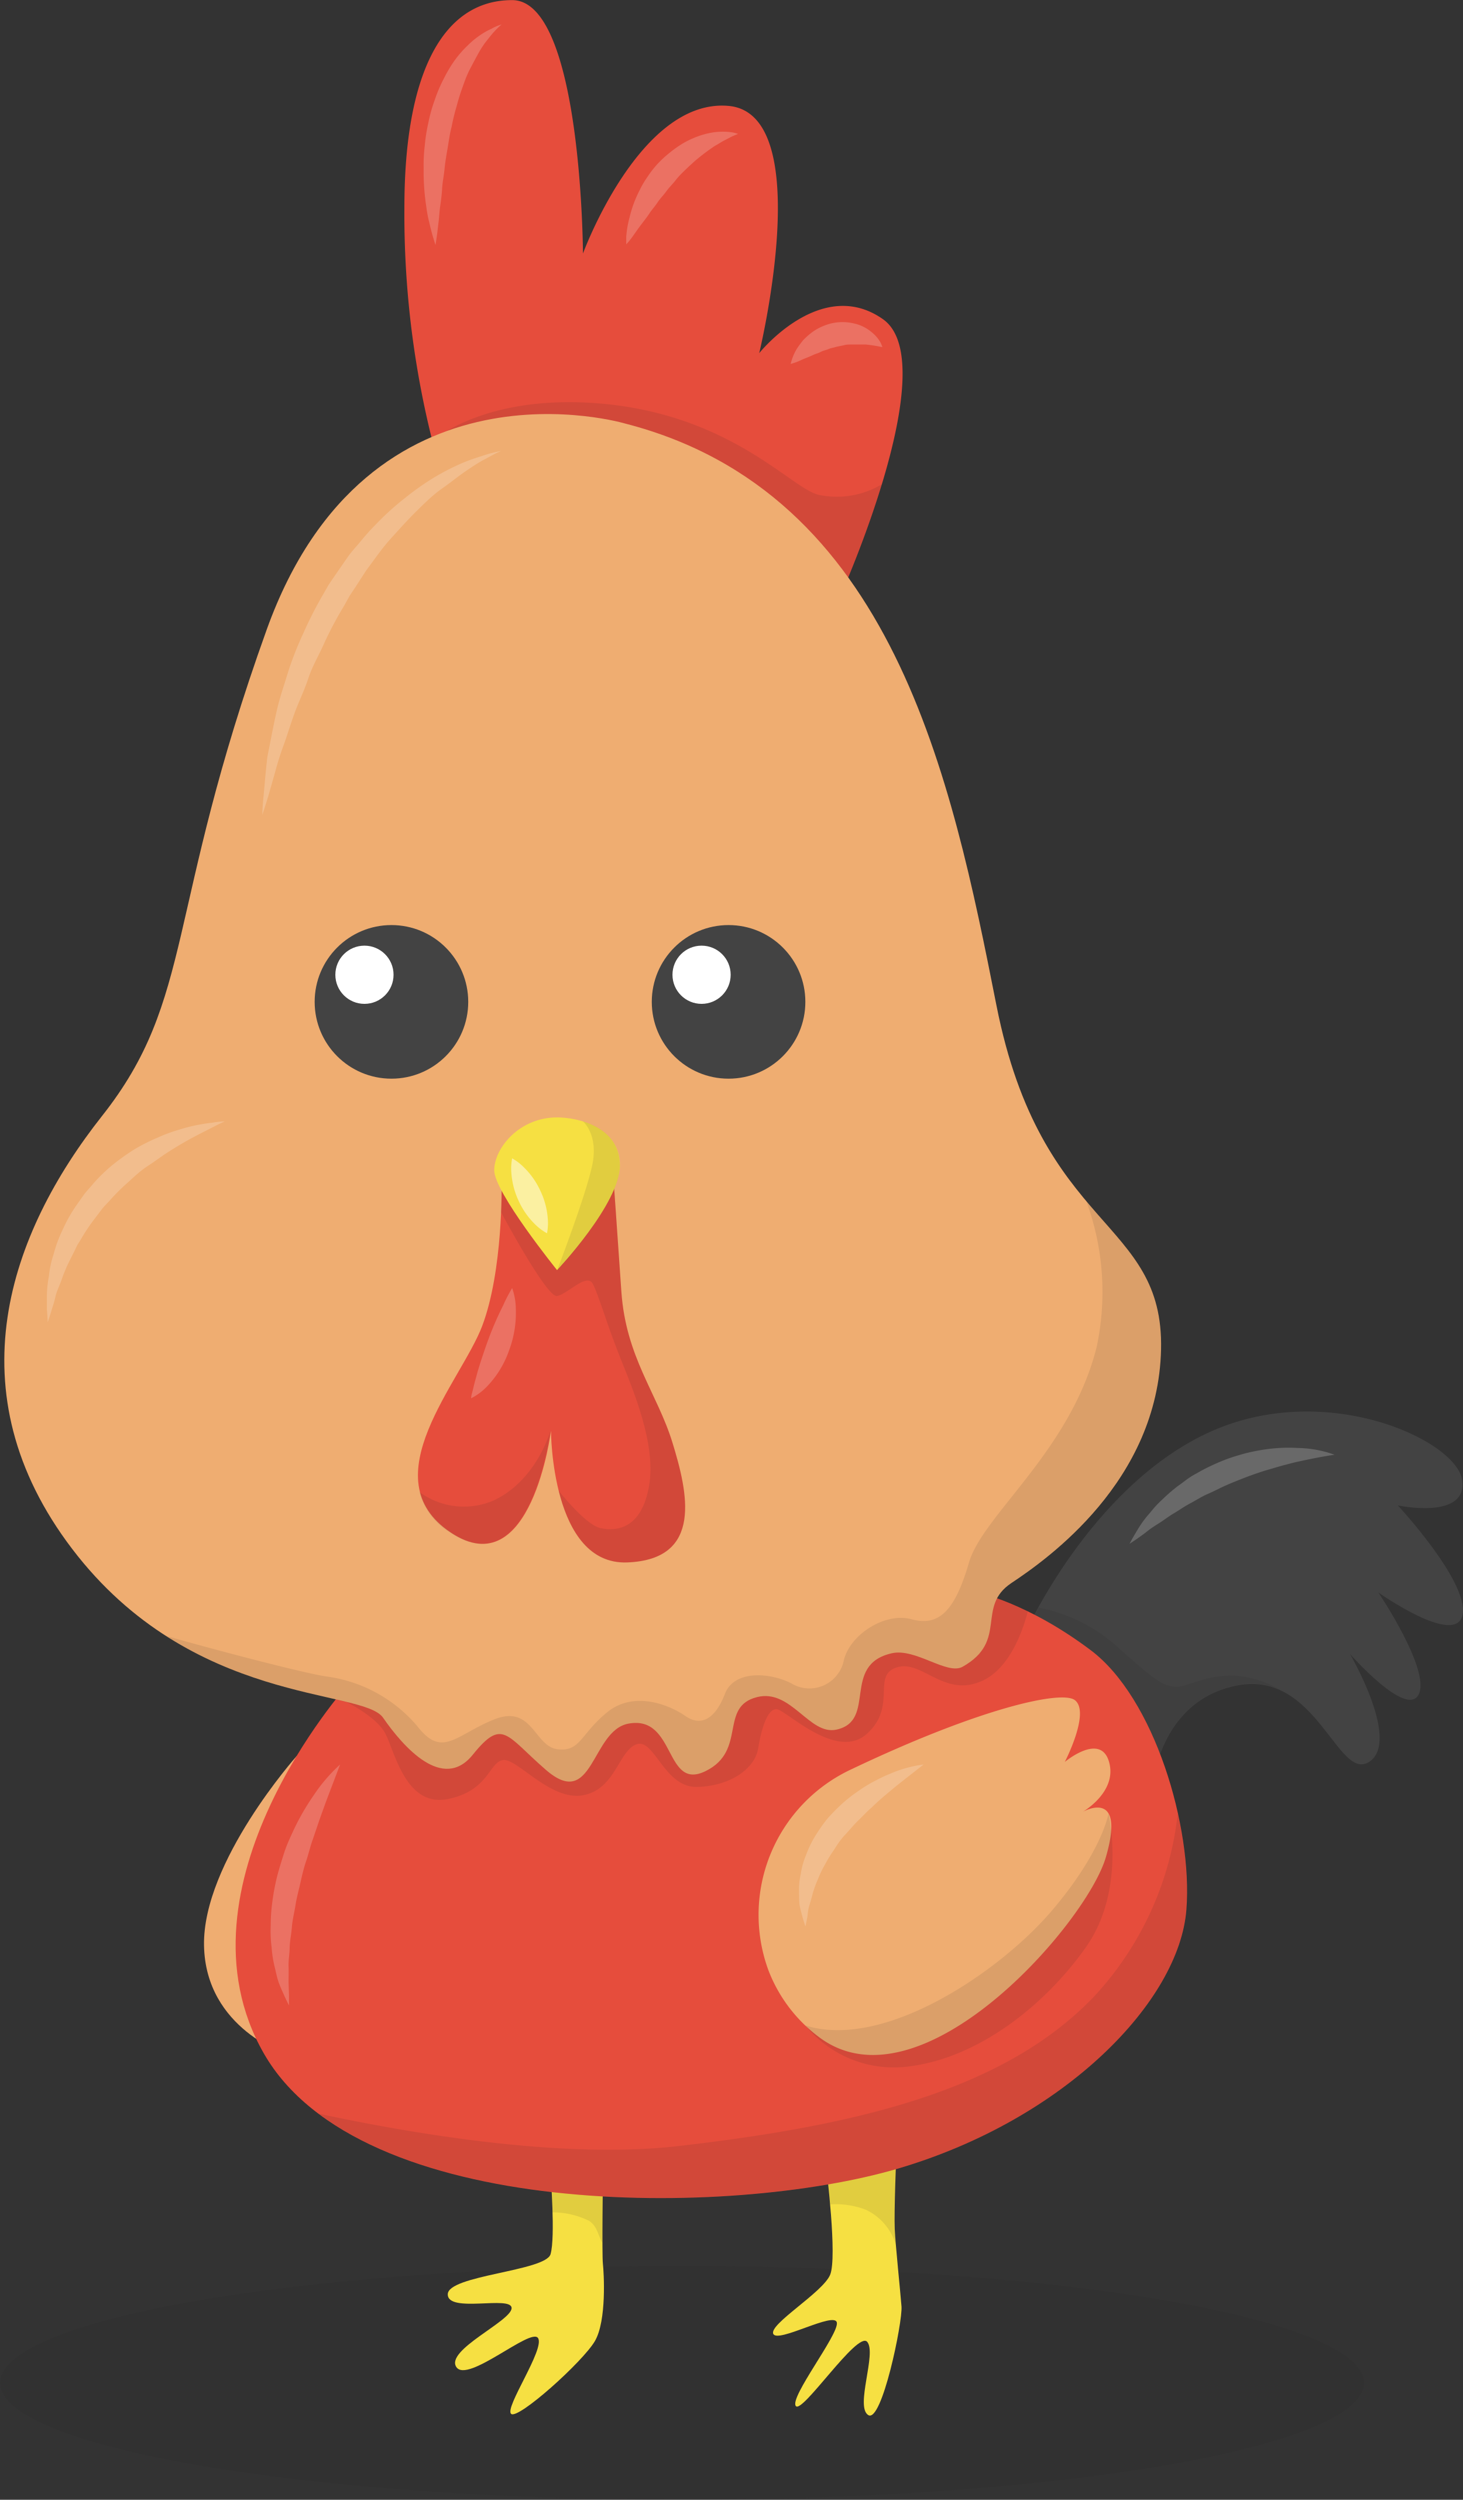 <svg xmlns="http://www.w3.org/2000/svg" viewBox="0 0 132.23 225.88"><rect x="0" y="0" width="132.23" height="225.88" fill="#333333" stroke="none"/><defs><style>.a,.e{opacity:0.1;}.b,.e{fill:#231f20;}.c{fill:#f6e042;}.d{fill:#e64d3c;}.f{fill:#434343;}.g{fill:#efad71;}.h{fill:#fff;}.i{opacity:0.2;}.j{opacity:0.5;}</style></defs><title>rooster</title><g class="a"><ellipse class="b" cx="61.64" cy="215.32" rx="61.64" ry="10.56"/></g><path class="c" d="M102.07,197.74s1,8,.34,9.6-5.54,4.46-5.14,5.34,5.61-2.1,5.75-1-4.26,6.69-3.72,7.51,5.58-6.81,6.46-5.79-1.12,5.88.1,6.62,3.11-8.4,3-9.82-.54-5.48-.61-7,.14-6.69.14-6.69Z" transform="translate(-27.38 -1.79)"/><path class="c" d="M81.87,198.33s-.09,7.21,0,8,.36,5.14-.72,7-6.94,7.12-7.57,6.58,3.07-5.86,2.43-6.85-6.4,4.15-7.39,2.61,5-4.15,5-5.32-5.77.49-5.77-1.24,8.84-2.09,9.29-3.63,0-7.21,0-7.21Z" transform="translate(-27.38 -1.79)"/><g class="a"><path class="b" d="M77.09,198.33s.13,1.63.18,3.37a7.48,7.48,0,0,1,3.36.77c.74.5.78,1.26,1.2,2,0-2.4,0-6.11,0-6.11Z" transform="translate(-27.38 -1.79)"/></g><g class="a"><path class="b" d="M108.29,203.22c-.07-1.49.14-6.69.14-6.69l-6.36,1.22s.18,1.45.34,3.23a7.59,7.59,0,0,1,3.24.49,5.1,5.1,0,0,1,2.76,3.39C108.35,204.19,108.31,203.61,108.29,203.22Z" transform="translate(-27.38 -1.79)"/></g><path class="d" d="M66.37,41.28a84.17,84.17,0,0,1-2.44-20.73c0-12.08,3.43-18.75,9.74-18.75s6.4,22.9,6.4,22.9,5.14-14.06,13.16-13.34S96,33.7,96,33.7s5.59-7,11.18-3.07-3.79,24.88-3.79,24.88Z" transform="translate(-27.38 -1.79)"/><path class="e" d="M66.73,41.41l36.69,14.11a95,95,0,0,0,3.71-10,7.91,7.91,0,0,1-5.67,1c-2.37-.41-7.57-6.9-18.93-8.18C73.22,37.32,68.23,40.3,66.73,41.41Z" transform="translate(-27.38 -1.79)"/><path class="f" d="M120.05,149.33s5.81-13,16.36-18,22.58.54,23.12,4.19-5.81,2.3-5.81,2.3,6.42,6.9,5.85,9.87-7.61-2-7.61-2,4.73,7,3.65,9.2-6.22-3.65-6.22-3.65,4.6,7.84,1.76,9.74-4.73-8.25-11.9-6.9-7.71,9.2-7.71,9.2Z" transform="translate(-27.38 -1.79)"/><g class="a"><path class="b" d="M139.26,154.06a6.18,6.18,0,0,1,3.89.46,9.51,9.51,0,0,0-4.11-1.32c-2.88-.09-4.33,1.08-5.45,1s-1.8-.54-5.32-3.7a15,15,0,0,0-7-3.45c-.27.49-.5.92-.68,1.27v1.38l10.68,12.94.44-.22C132,160.34,133.54,155.14,139.26,154.06Z" transform="translate(-27.38 -1.79)"/></g><g class="a"><path class="b" d="M144.8,155.6l.06,0h0Z" transform="translate(-27.38 -1.79)"/></g><path class="g" d="M54.2,160.46s-8.52,9.56-8.38,17.13,7.57,9.88,7.57,9.88Z" transform="translate(-27.38 -1.79)"/><path class="d" d="M58.79,154.06s-16.23,18.12-7.57,33.27,42.19,14.88,57.34,10.41,25.42-15.15,26.05-23.4c.57-7.48-2.89-19.11-8.65-23.44s-10.28-5.23-10.28-5.23Z" transform="translate(-27.38 -1.79)"/><path class="g" d="M83.95,40.08s-23.26-7-32.46,18.59S45,92,36.61,102.62s-13.52,24.94-2.7,39.14S60.15,154.33,62,157s5.41,6.7,8.11,3.35,3-1.76,6.58,1.34c4.33,3.79,4.1-3.51,7.48-4.15,4.33-.81,3.25,6.14,7,4.28s1.17-5.82,4.64-6.68c3.08-.77,4.72,3.48,7.17,2.94,3.7-.81.41-5.86,5-6.9,2.16-.49,5,2,6.4,1.22,4.17-2.35,1.17-5.41,4.42-7.57s13.25-9.2,13.52-21.1-10.82-10.55-14.88-31.1S108.11,46.33,83.95,40.08Z" transform="translate(-27.38 -1.79)"/><circle class="f" cx="35.38" cy="90.53" r="6.94"/><circle class="h" cx="32.94" cy="88.08" r="2.63"/><circle class="f" cx="65.85" cy="90.53" r="6.94"/><circle class="h" cx="63.41" cy="88.08" r="2.63"/><path class="d" d="M72.72,108.76s.14,7.84-1.76,12.85-10.14,13.79-2.84,18.66,9.06-9.2,9.06-9.2,0,12.17,6.9,11.9,5.45-6.36,4.08-10.82-4.21-7.71-4.62-13.66-.68-9.74-.68-9.74Z" transform="translate(-27.38 -1.79)"/><path class="g" d="M104.36,161.65a14.51,14.51,0,0,0-7.53,18.17,13.61,13.61,0,0,0,4.61,6.07c9.2,6.85,24.15-10.3,25.89-16.28,1.85-6.35-2.09-4.1-2.09-4.1s3.15-1.8,2.38-4.51-4,0-4,0,2.34-4.51.9-5.59C123.32,154.51,116,156.11,104.36,161.65Z" transform="translate(-27.38 -1.79)"/><g class="a"><path class="b" d="M118.84,144.87c3.25-2.16,13.25-9.2,13.52-21.1.15-6.54-3.14-9.08-6.8-13.45a23.77,23.77,0,0,1,.94,13.18c-2.34,9.38-10.28,15.16-11.54,19.48s-2.68,5.81-5.18,5.13-5.68,1.49-6.15,3.79a3.17,3.17,0,0,1-4.73,2c-1.83-.95-5.14-1.28-6,.95s-2.13,3-3.57,2-4.64-2.32-7.07-.34-2.43,3.61-4.51,3.34-2.25-4.06-5.68-2.7-4.67,3.52-6.89.72a13,13,0,0,0-8.35-4.6c-1.78-.27-8.2-1.9-14.45-3.66,6.47,4.15,13,5.13,16.7,6.08l-.35-.09c1.09.57,2.93,1.68,3.53,2.94.88,1.83,1.89,6.56,5.61,5.81s3.72-3.38,5-3.52,4.28,3.72,7.21,3.18,3.2-4,4.82-4.6,2.5,3.92,5.48,3.85,5.22-1.64,5.52-3.46.84-3.57,1.65-3.57,5.41,4.73,8.18,2.23.41-5.27,2.7-6,4.26,2.77,7.71,1.22c2.51-1.13,3.69-4.54,4.15-6.32a27.32,27.32,0,0,0-2.74-1.16,3.78,3.78,0,0,0-.3.75A3.59,3.59,0,0,1,118.84,144.87Zm-59.06,11-.38-.11Zm1.95.85-.09-.07Zm-.53-.33-.14-.06Zm-.61-.25-.18-.07ZM115.06,152a7,7,0,0,1-.64.41A7,7,0,0,0,115.06,152Zm.17-.13.36-.3Zm.51-.44a4.19,4.19,0,0,0,.28-.32C115.94,151.24,115.85,151.35,115.74,151.45Zm.38-.44a3.82,3.82,0,0,0,.51-.92A3.83,3.83,0,0,1,116.12,151Zm.68-1.47c.21-.86.22-1.73.45-2.55C117,147.82,117,148.69,116.8,149.55Zm-.15.48c.05-.14.09-.28.13-.42Q116.73,149.82,116.65,150Z" transform="translate(-27.38 -1.79)"/></g><g class="a"><path class="b" d="M108.56,197.74c15.15-4.46,25.42-15.15,26.05-23.4a30.74,30.74,0,0,0-.78-8.7,28.89,28.89,0,0,1-7.56,16.55c-8,8.38-21.1,11.63-37.59,13.52-10.33,1.19-23.84-1.07-32.5-2.93C68.88,202.31,95.52,201.58,108.56,197.74Z" transform="translate(-27.38 -1.79)"/></g><g class="a"><path class="b" d="M100.17,184.81a10.32,10.32,0,0,0,9.47,3.69c6.22-.81,12.17-5.5,15.87-10.73s2.06-12.13,2.06-12.13-.52,3.39-5.12,8.8S107.37,187.07,100.17,184.81Z" transform="translate(-27.38 -1.79)"/></g><g class="a"><path class="b" d="M72,137.37a6.78,6.78,0,0,1-6.71-.76,6.2,6.2,0,0,0,2.78,3.66c7.3,4.87,9.06-9.2,9.06-9.2S75.9,135.55,72,137.37Z" transform="translate(-27.38 -1.79)"/></g><g class="a"><path class="b" d="M83.54,118.5c-.41-6-.68-9.74-.68-9.74H72.72s0,1-.05,2.57h0s4.11,7.71,5.05,7.57,2.7-2.16,3.25-1.08,1.22,3.52,2.43,6.56,3.31,7.91,2.64,11.7-2.84,4.12-4.39,3.79c-1.09-.24-2.83-2.21-3.77-3.36.8,3.21,2.51,6.62,6.2,6.47,6.9-.27,5.45-6.36,4.08-10.82S83.95,124.45,83.54,118.5Z" transform="translate(-27.38 -1.79)"/></g><g class="a"><path class="b" d="M77.18,131.07v0Z" transform="translate(-27.38 -1.79)"/></g><path class="c" d="M77.73,116.56s5.68-6,5.68-9.47-3.79-4.33-5.68-4.33c-3.43,0-5.68,2.79-5.68,4.78S77.73,116.56,77.73,116.56Z" transform="translate(-27.38 -1.79)"/><g class="a"><path class="b" d="M80.07,103.12s1.44,1.18.83,4-3.18,9.49-3.18,9.49,5.68-6,5.68-9.47C83.41,104.76,81.74,103.62,80.07,103.12Z" transform="translate(-27.38 -1.79)"/></g><g class="i"><path class="h" d="M72.72,4a6.61,6.61,0,0,0-.68.66c-.2.21-.42.5-.67.81s-.5.69-.74,1.12-.48.89-.74,1.38-.46,1-.67,1.61a18.1,18.1,0,0,0-.56,1.78,18.68,18.68,0,0,0-.46,1.88c-.17.63-.25,1.28-.36,1.92s-.22,1.27-.28,1.89-.19,1.21-.22,1.79-.11,1.12-.18,1.62-.09,1-.14,1.39-.09.78-.13,1.08c-.08.6-.15,1-.15,1s-.11-.33-.28-.92c-.08-.29-.18-.65-.27-1.07a10.74,10.74,0,0,1-.27-1.4,21.08,21.08,0,0,1-.25-3.58,14.19,14.19,0,0,1,.1-2,15.44,15.44,0,0,1,.33-2.1,13.88,13.88,0,0,1,.58-2.06,13.25,13.25,0,0,1,.82-1.92,11.93,11.93,0,0,1,1-1.67,9.58,9.58,0,0,1,1.16-1.32,7.6,7.6,0,0,1,1.14-.94,6.41,6.41,0,0,1,1-.56A4,4,0,0,1,72.72,4Z" transform="translate(-27.38 -1.79)"/></g><g class="i"><path class="h" d="M94.09,13.89s-.24.09-.61.26l-.65.34c-.25.12-.51.31-.8.46a19.56,19.56,0,0,0-1.79,1.34c-.3.27-.61.55-.91.84s-.61.59-.88.94-.58.64-.84,1-.56.65-.79,1-.51.65-.74,1-.45.62-.66.9c-.43.55-.75,1.05-1,1.38s-.44.52-.44.52,0-.25,0-.68a9.31,9.31,0,0,1,.3-1.75A10.74,10.74,0,0,1,85.18,19a8.58,8.58,0,0,1,.73-1.24,9.14,9.14,0,0,1,.92-1.18,10,10,0,0,1,1.09-1,10.1,10.1,0,0,1,1.21-.85,8.24,8.24,0,0,1,1.25-.59,7.16,7.16,0,0,1,1.19-.34,5.9,5.9,0,0,1,1.83-.07A3.24,3.24,0,0,1,94.09,13.89Z" transform="translate(-27.38 -1.79)"/></g><g class="i"><path class="h" d="M107.13,33.16a14.12,14.12,0,0,0-1.5-.24c-.2,0-.43,0-.64,0s-.44,0-.67,0-.45,0-.68.07l-.68.14c-.23.08-.46.1-.69.2s-.47.13-.69.25-.46.17-.67.27-.43.19-.63.27c-.41.16-.75.34-1,.42l-.44.14a4,4,0,0,1,.13-.44,4.28,4.28,0,0,1,.52-1.07c.14-.2.3-.42.48-.64a6.71,6.71,0,0,1,.67-.61,4.36,4.36,0,0,1,.84-.53,5.1,5.1,0,0,1,1-.37,4.48,4.48,0,0,1,2.1,0,3.72,3.72,0,0,1,1.6.8,3.22,3.22,0,0,1,.79.93A1.92,1.92,0,0,1,107.13,33.16Z" transform="translate(-27.38 -1.79)"/></g><g class="i"><path class="h" d="M72.67,42.54s-.15.06-.42.19-.66.35-1.15.61S70,44,69.39,44.42s-1.32,1-2.08,1.53S65.8,47.21,65,48s-1.52,1.6-2.31,2.47-1.47,1.88-2.21,2.86l-1,1.55-.52.78-.45.82a34.16,34.16,0,0,0-1.77,3.3c-.49,1.14-1.13,2.19-1.5,3.32s-.89,2.16-1.26,3.19-.66,2-1,2.93-.58,1.75-.78,2.5l-.57,2c-.33,1.08-.54,1.7-.54,1.7s0-.65.12-1.78l.18-2,.13-1.26c.06-.44.17-.9.26-1.38.19-1,.39-2,.64-3.1s.65-2.22,1-3.39a30.53,30.53,0,0,1,1.39-3.53,35.22,35.22,0,0,1,1.79-3.5l.49-.86.56-.82,1.12-1.62c.37-.54.82-1,1.23-1.5a18.85,18.85,0,0,1,1.26-1.41A24.9,24.9,0,0,1,64,46.78a24.21,24.21,0,0,1,2.61-1.84A22.41,22.41,0,0,1,69,43.7,17.49,17.49,0,0,1,70.93,43,11.82,11.82,0,0,1,72.67,42.54Z" transform="translate(-27.38 -1.79)"/></g><g class="j"><path class="h" d="M73.67,106.46a4.76,4.76,0,0,1,1.05.8,7.1,7.1,0,0,1,1.5,2.13,7,7,0,0,1,.67,2.52,4.73,4.73,0,0,1-.07,1.32,4.73,4.73,0,0,1-1.06-.79,7,7,0,0,1-1.5-2.13,7.1,7.1,0,0,1-.66-2.52A4.76,4.76,0,0,1,73.67,106.46Z" transform="translate(-27.38 -1.79)"/></g><g class="i"><path class="h" d="M47.7,103.12s-.39.16-1,.48-1.55.77-2.59,1.36c-.52.3-1.07.63-1.64,1s-1.13.8-1.75,1.2-1.17.92-1.73,1.43a18.51,18.51,0,0,0-1.63,1.61c-.25.29-.54.55-.77.85l-.69.91a17.07,17.07,0,0,0-1.23,1.85l-.29.46-.23.48-.46.92a13.68,13.68,0,0,0-.74,1.75c-.19.56-.46,1.06-.56,1.54s-.25.89-.35,1.23c-.21.69-.35,1.09-.35,1.09s0-.41-.07-1.14c0-.36,0-.81,0-1.32a10,10,0,0,1,.18-1.71,9.16,9.16,0,0,1,.43-2,11.91,11.91,0,0,1,.8-2.17,13.74,13.74,0,0,1,1.21-2.17l.74-1.05c.26-.34.57-.65.85-1A15.37,15.37,0,0,1,37.62,107a20.7,20.7,0,0,1,2-1.41,17.49,17.49,0,0,1,2-1,14.27,14.27,0,0,1,1.91-.71,16,16,0,0,1,1.66-.43c.5-.09.94-.17,1.3-.2A8.1,8.1,0,0,1,47.7,103.12Z" transform="translate(-27.38 -1.79)"/></g><g class="i"><path class="h" d="M73.67,118.18A5.78,5.78,0,0,1,74,120a9.64,9.64,0,0,1-.6,3.79,8.89,8.89,0,0,1-2,3.28,5.3,5.3,0,0,1-1,.82,4.93,4.93,0,0,1-.44.25s0-.19.09-.5.17-.73.31-1.21l.21-.77.26-.84c.19-.57.39-1.18.61-1.78a29.25,29.25,0,0,1,1.42-3.3A13.6,13.6,0,0,1,73.67,118.18Z" transform="translate(-27.38 -1.79)"/></g><g class="i"><path class="h" d="M58.12,161.23l-1.28,3.37-.58,1.61-.61,1.8c-.23.61-.37,1.28-.59,1.92s-.38,1.32-.53,2-.34,1.34-.44,2-.28,1.32-.33,2-.19,1.26-.2,1.86-.12,1.16-.1,1.68,0,1,0,1.45L53.5,182c0,.63,0,1,0,1s-.17-.32-.44-.91c-.13-.3-.3-.66-.46-1.08s-.26-.92-.39-1.47a10.22,10.22,0,0,1-.28-1.78,11.31,11.31,0,0,1-.08-2A15.24,15.24,0,0,1,52,173.6a20,20,0,0,1,.41-2.19c.18-.72.41-1.43.63-2.13s.52-1.35.82-2A21.76,21.76,0,0,1,55.74,164,15,15,0,0,1,58.12,161.23Z" transform="translate(-27.38 -1.79)"/></g><g class="i"><path class="h" d="M148,133.24s-1.34.19-3.22.61c-.47.09-1,.25-1.5.37l-1.64.48c-.56.18-1.14.38-1.71.6s-1.15.45-1.72.7-1.12.55-1.68.79-1.07.58-1.6.86-1,.62-1.46.89-.88.6-1.29.86-.79.5-1.1.75-.6.45-.84.62c-.48.34-.77.52-.77.52s.15-.3.45-.81c.15-.25.33-.57.56-.91a8.88,8.88,0,0,1,.85-1.09,9.72,9.72,0,0,1,1.12-1.21,15.66,15.66,0,0,1,1.4-1.21c.53-.36,1-.79,1.64-1.11a17.18,17.18,0,0,1,1.83-.93,15.22,15.22,0,0,1,1.93-.71,15.43,15.43,0,0,1,1.93-.46,15.26,15.26,0,0,1,1.83-.22,13.49,13.49,0,0,1,1.65,0A10.27,10.27,0,0,1,148,133.24Z" transform="translate(-27.38 -1.79)"/></g><g class="i"><path class="h" d="M110.86,161.23l-2.41,1.89c-.69.58-1.5,1.22-2.29,2-.42.35-.79.77-1.2,1.16s-.76.84-1.15,1.25-.72.87-1,1.34a12.32,12.32,0,0,0-.85,1.37,10.14,10.14,0,0,0-.66,1.37,9.54,9.54,0,0,0-.47,1.3c-.1.42-.23.81-.33,1.16s-.11.67-.15.94c-.1.53-.17.85-.17.85s-.11-.29-.26-.82c-.07-.27-.17-.6-.25-1s-.06-.83-.07-1.31a6.1,6.1,0,0,1,.15-1.57,6.9,6.9,0,0,1,.47-1.71,9.54,9.54,0,0,1,.82-1.72,15.34,15.34,0,0,1,1.12-1.6,18.16,18.16,0,0,1,1.36-1.38A13.87,13.87,0,0,1,105,163.6a11.83,11.83,0,0,1,1.47-.89,13.85,13.85,0,0,1,1.38-.65A11.23,11.23,0,0,1,110.86,161.23Z" transform="translate(-27.38 -1.79)"/></g></svg>